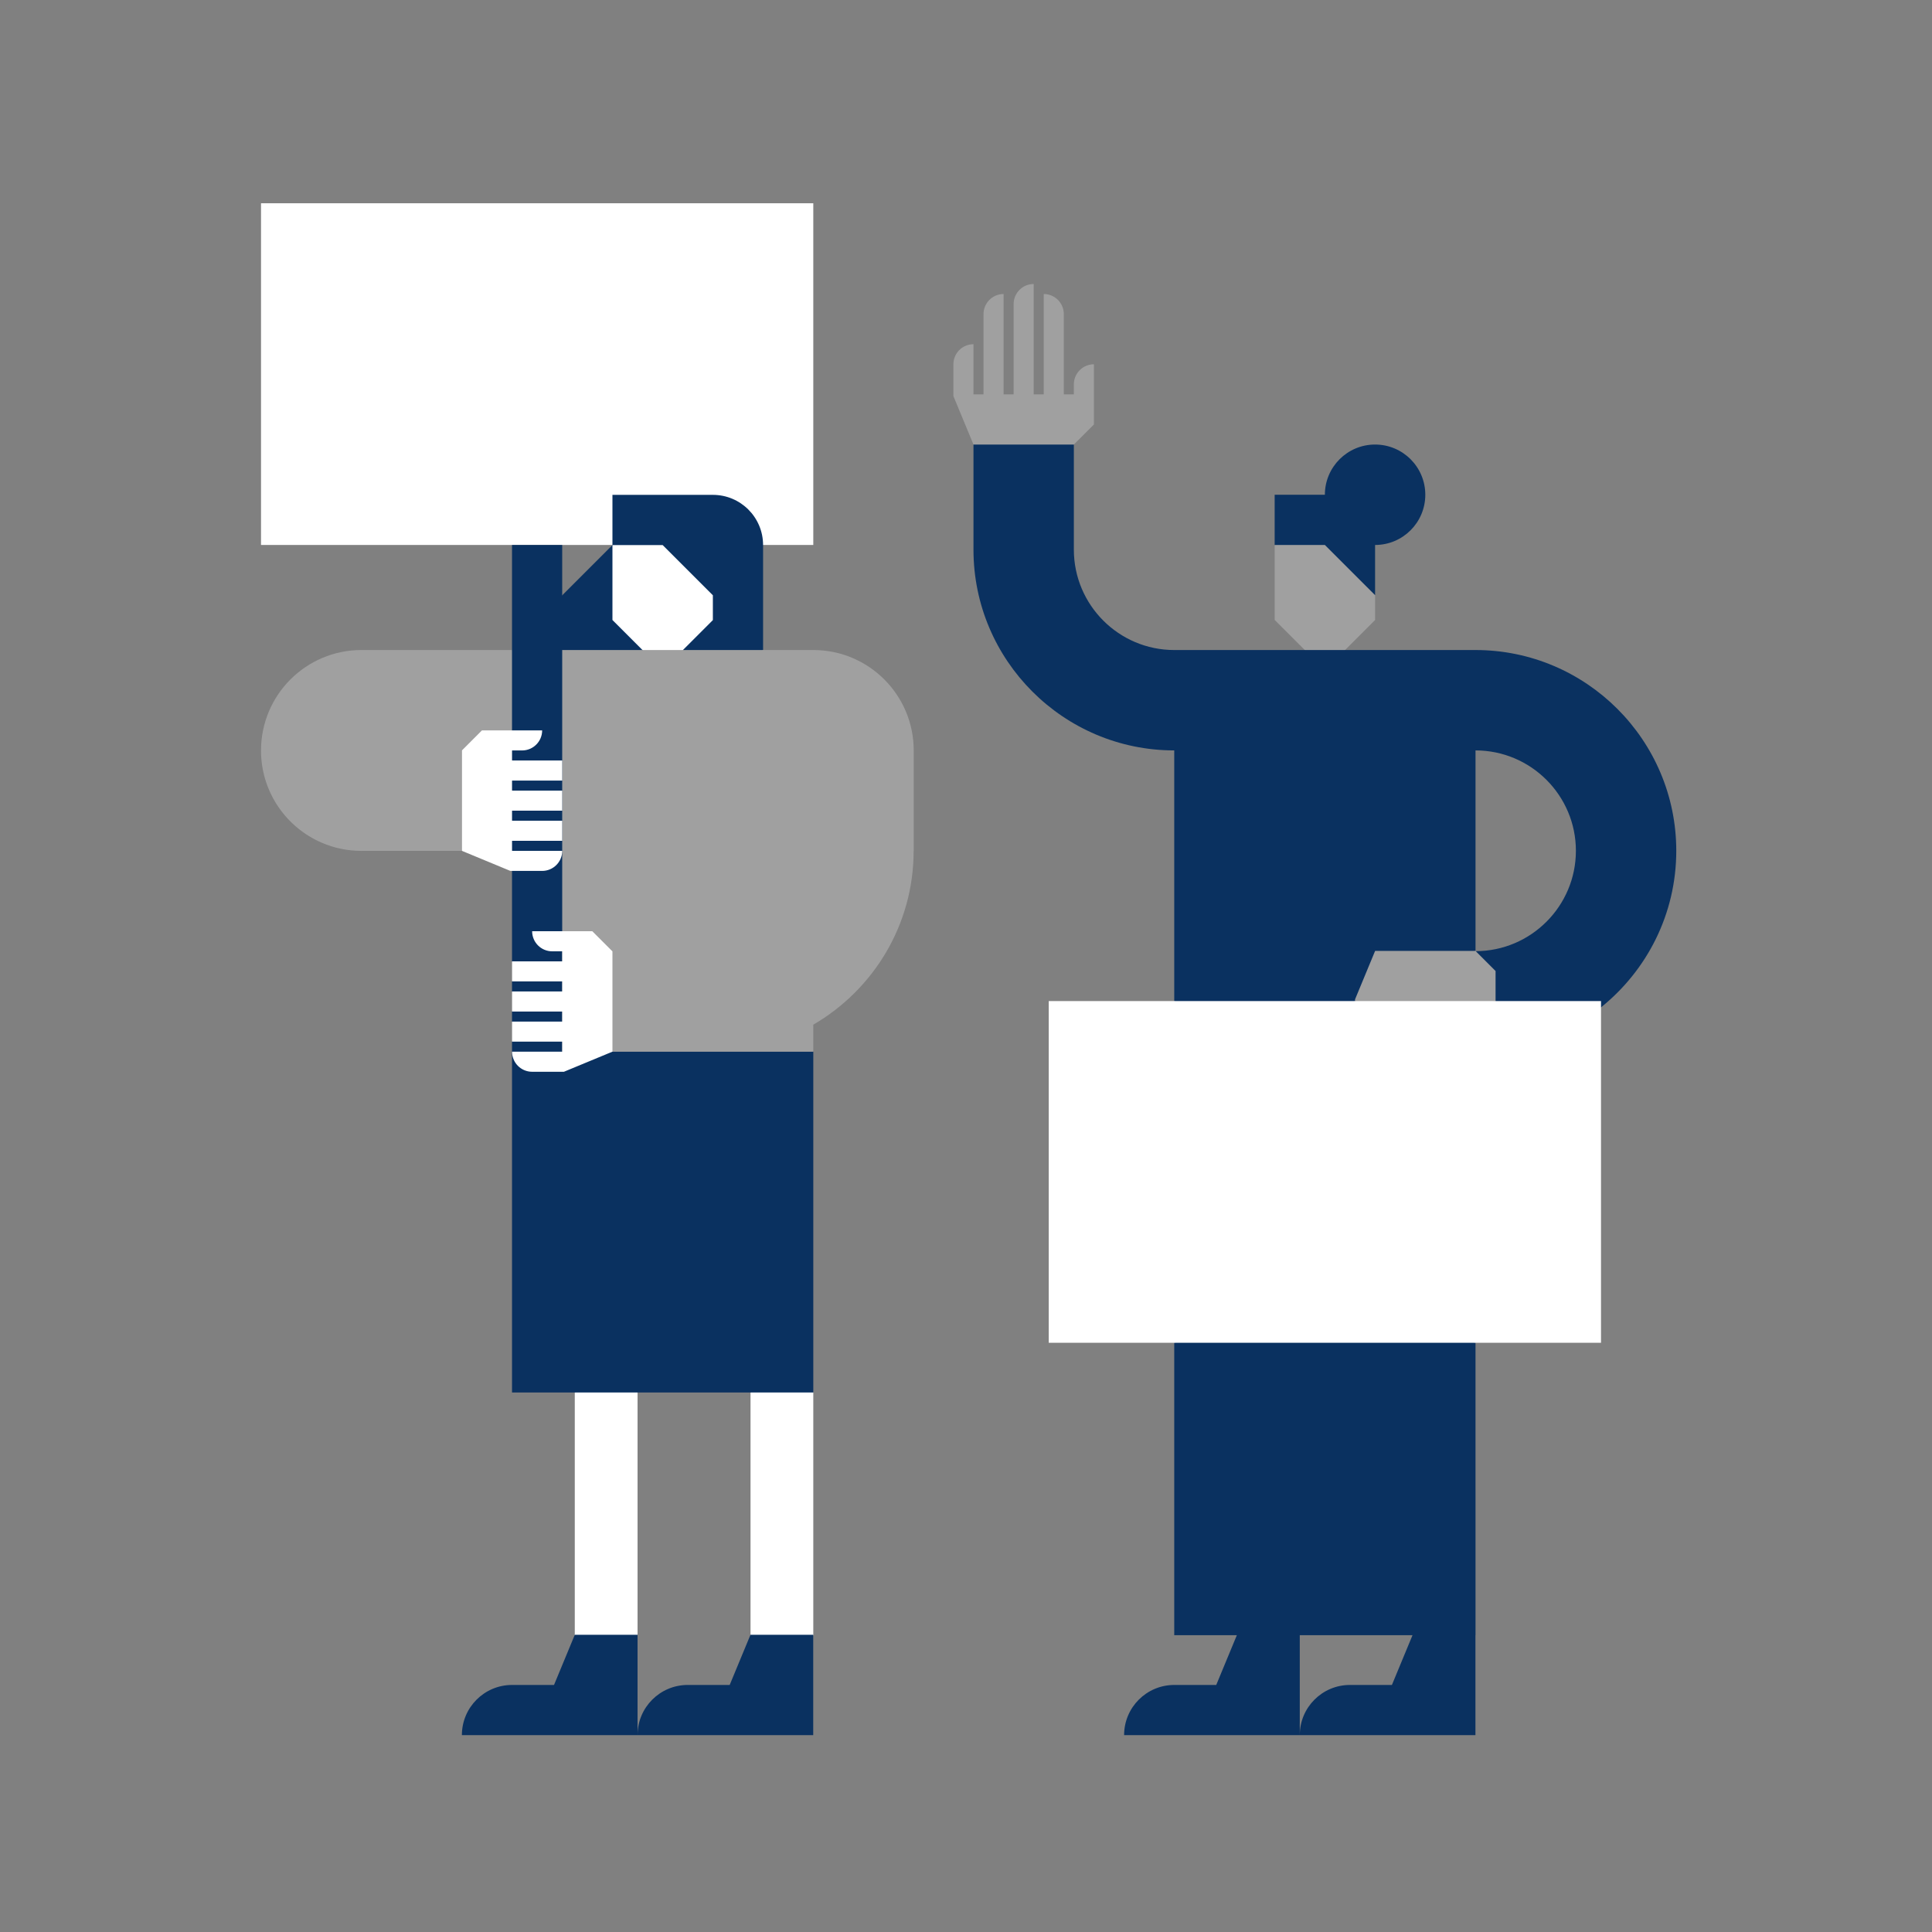 <?xml version="1.0" encoding="utf-8"?>
<!-- Generator: Adobe Illustrator 18.1.1, SVG Export Plug-In . SVG Version: 6.00 Build 0)  -->
<svg version="1.1" id="Layer_1" xmlns="http://www.w3.org/2000/svg" xmlns:xlink="http://www.w3.org/1999/xlink" x="0px" y="0px"
	 viewBox="0 0 650 650" enable-background="new 0 0 650 650" xml:space="preserve">
<rect x="0" y="0" width="650" height="650" fill="#808080" stroke="none"/>
<polygon fill="#FFFFFF" points="180.719,68.386 87.815,68.386 87.815,183.348 180.719,183.348 273.623,183.348 273.623,68.386 "/>
<polygon fill="#FFFFFF" points="214.496,468.494 203.937,458.494 193.379,468.494 193.379,550.146 203.937,560.146 214.496,550.146 
	"/>
<polygon fill="#FFFFFF" points="273.623,468.494 263.065,458.494 252.506,468.494 252.506,550.146 263.065,560.146 273.623,550.146 
	"/>
<path fill="#0A3160" d="M193.388,549.996L193.388,549.996l-6.994,16.886h-14.113c-9.326,0-16.886,7.56-16.886,16.886h59.101v-33.772
	H193.388z"/>
<path fill="#0A3160" d="M252.489,549.996L252.489,549.996l-6.994,16.886h-14.113c-9.326,0-16.886,7.56-16.886,16.886h59.101v-33.772
	H252.489z"/>
<path fill="#A0A0A0" d="M121.607,218.694L121.607,218.694L121.607,218.694c-18.66,0.001-33.787,15.128-33.787,33.788v0h-0.005
	c0,13.411,7.815,24.996,19.139,30.452c0.059,0.029,0.12,0.053,0.179,0.081c0.433,0.205,0.869,0.405,1.311,0.593
	c0.121,0.051,0.245,0.096,0.367,0.145c0.384,0.157,0.768,0.314,1.159,0.457c0.197,0.072,0.399,0.135,0.597,0.203
	c0.32,0.111,0.639,0.225,0.964,0.326c0.267,0.083,0.538,0.154,0.808,0.231c0.263,0.075,0.523,0.155,0.788,0.224
	c0.315,0.081,0.635,0.149,0.953,0.222c0.226,0.051,0.449,0.109,0.676,0.156c0.366,0.075,0.737,0.136,1.108,0.2
	c0.183,0.031,0.364,0.069,0.548,0.098c0.414,0.064,0.834,0.113,1.253,0.162c0.144,0.017,0.286,0.04,0.431,0.055
	c0.46,0.048,0.925,0.08,1.39,0.109c0.107,0.007,0.212,0.019,0.318,0.024c0.496,0.026,0.995,0.037,1.497,0.041
	c0.075,0.001,0.15,0.006,0.225,0.006h0.02c0.021,0,0.041,0.002,0.062,0.002c0.021,0,0.042-0.002,0.062-0.002h33.765l16.827-40.54
	l9-14.227l-9-12.805H121.607z"/>
<polygon fill="#0A3160" points="189.146,218.695 189.146,183.348 172.26,183.348 172.26,252.482 170.26,254 172.26,255.859 
	172.26,262.613 170.26,264.125 172.26,265.99 172.26,272.745 170.26,275 172.26,276.122 172.26,282.876 170.26,284.5 
	172.26,286.253 172.26,323.437 175.26,326.875 172.26,330.191 172.26,333.568 175.26,336.946 172.26,340.323 172.26,343.7 
	175.26,347.25 172.26,350.454 172.26,353.844 172.262,353.844 172.262,468.494 273.623,468.494 273.623,353.844 "/>
<path fill="#0A3160" d="M239.836,166.489c-0.002,0-0.003,0-0.004,0h-16.889h0h-16.893v16.893v0l23.718,35.313l13.26,9.197
	l13.703-9.197v-35.313C256.73,174.052,249.166,166.489,239.836,166.489z"/>
<polygon fill="#0A3160" points="184.588,204.844 184.588,224.484 220.683,224.484 220.683,168.748 "/>
<polygon fill="#FFFFFF" points="222.943,183.382 206.049,183.382 206.049,208.592 222.959,225.502 239.836,208.626 239.836,208.592 
	239.836,200.275 "/>
<path fill="#A0A0A0" d="M273.623,218.695L273.623,218.695l-84.477,0v135.149h84.477v-9.107
	c20.163-11.706,33.761-33.522,33.761-58.468h0.026v-33.787C307.411,233.822,292.283,218.695,273.623,218.695z"/>
<path fill="#FFFFFF" d="M206.049,353.848v-33.787h-0.016v-0.001l-6.754-6.754h-6.739h-6.754h-6.754c0,3.73,3.024,6.754,6.754,6.754
	h3.377v3.377h-16.886v6.754h16.886v3.377h-16.886v6.754h16.886v3.377h-16.886v6.754h16.886v3.377h-3.377h-6.754h-6.754
	c0,3.73,3.024,6.754,6.754,6.754h10.696l16.306-6.754v0.016H206.049z"/>
<polygon fill="#0A3160" points="428.845,183.349 428.845,183.349 441.02,197.476 462.633,200.242 462.633,166.455 445.739,166.455 
	445.739,166.455 428.845,166.455 "/>
<polygon fill="#A0A0A0" points="445.739,183.349 428.845,183.349 428.845,208.559 445.756,225.469 462.633,208.592 462.633,208.559 
	462.633,200.242 "/>
<path fill="#A0A0A0" d="M327.515,115.805v16.886h3.377v-27.017c0-3.73,3.024-6.754,6.754-6.754v6.754v27.017h3.377v-30.395
	c0-3.73,3.024-6.754,6.754-6.754v37.149h3.377V98.919c3.73,0,6.754,3.024,6.754,6.754v27.017h3.377v-3.377
	c0-3.73,3.024-6.754,6.754-6.754v20.248l-21.057,21.057l-19.469-14.303l-6.754-16.307v-10.696
	C320.76,118.829,323.784,115.805,327.515,115.805z"/>
<path fill="#0A3160" d="M496.42,218.695H395.058c-18.622,0-33.772-15.15-33.772-33.772v-35.362h-33.772v35.362
	c0,37.244,30.3,67.544,67.544,67.544v84.334l29.417,13.319l31.411-13.319l40.525-16.886v0.016h0.001l0.008,0.008v-67.472
	c18.622,0,33.772,15.15,33.772,33.772h0c0,18.598-15.112,33.732-33.701,33.77l6.677,16.792l11.286,16.078l24.191-13.977
	c15.422-12.39,25.32-31.387,25.32-52.663C563.964,248.995,533.664,218.695,496.42,218.695z"/>
<polygon fill="#A0A0A0" points="496.412,319.931 496.411,319.931 496.411,319.915 462.624,319.915 462.624,319.932 462.64,319.932 
	455.886,336.238 455.886,336.801 472.386,342.169 503.166,336.801 503.166,326.686 "/>
<path fill="#0A3160" d="M496.42,451.763l-50.681-13.659l-50.681,13.659v98.383h21.064l-6.932,16.736h-14.113
	c-9.326,0-16.886,7.56-16.886,16.886h59.101v-33.622h37.931l-6.932,16.736h-14.113c-9.326,0-16.886,7.56-16.886,16.886h59.101
	v-33.622h0.026V451.763z"/>
<polygon fill="#FFFFFF" points="445.739,336.801 352.835,336.801 352.835,451.763 445.739,451.763 538.643,451.763 538.643,336.801 
	"/>
<circle fill="#0A3160" cx="462.633" cy="166.455" r="16.894"/>
<path fill="#FFFFFF" d="M189.156,262.613v-6.754H172.27v-3.377h3.377c3.73,0,6.754-3.024,6.754-6.754h-6.754h-6.754h-6.739
	l-6.72,6.72v33.82l16.272,6.74h10.696c3.73,0,6.754-3.024,6.754-6.754h-6.754h-6.754h-3.377v-3.377h16.886v-6.754H172.27v-3.377
	h16.886v-6.754H172.27v-3.377H189.156z"/>
</svg>

